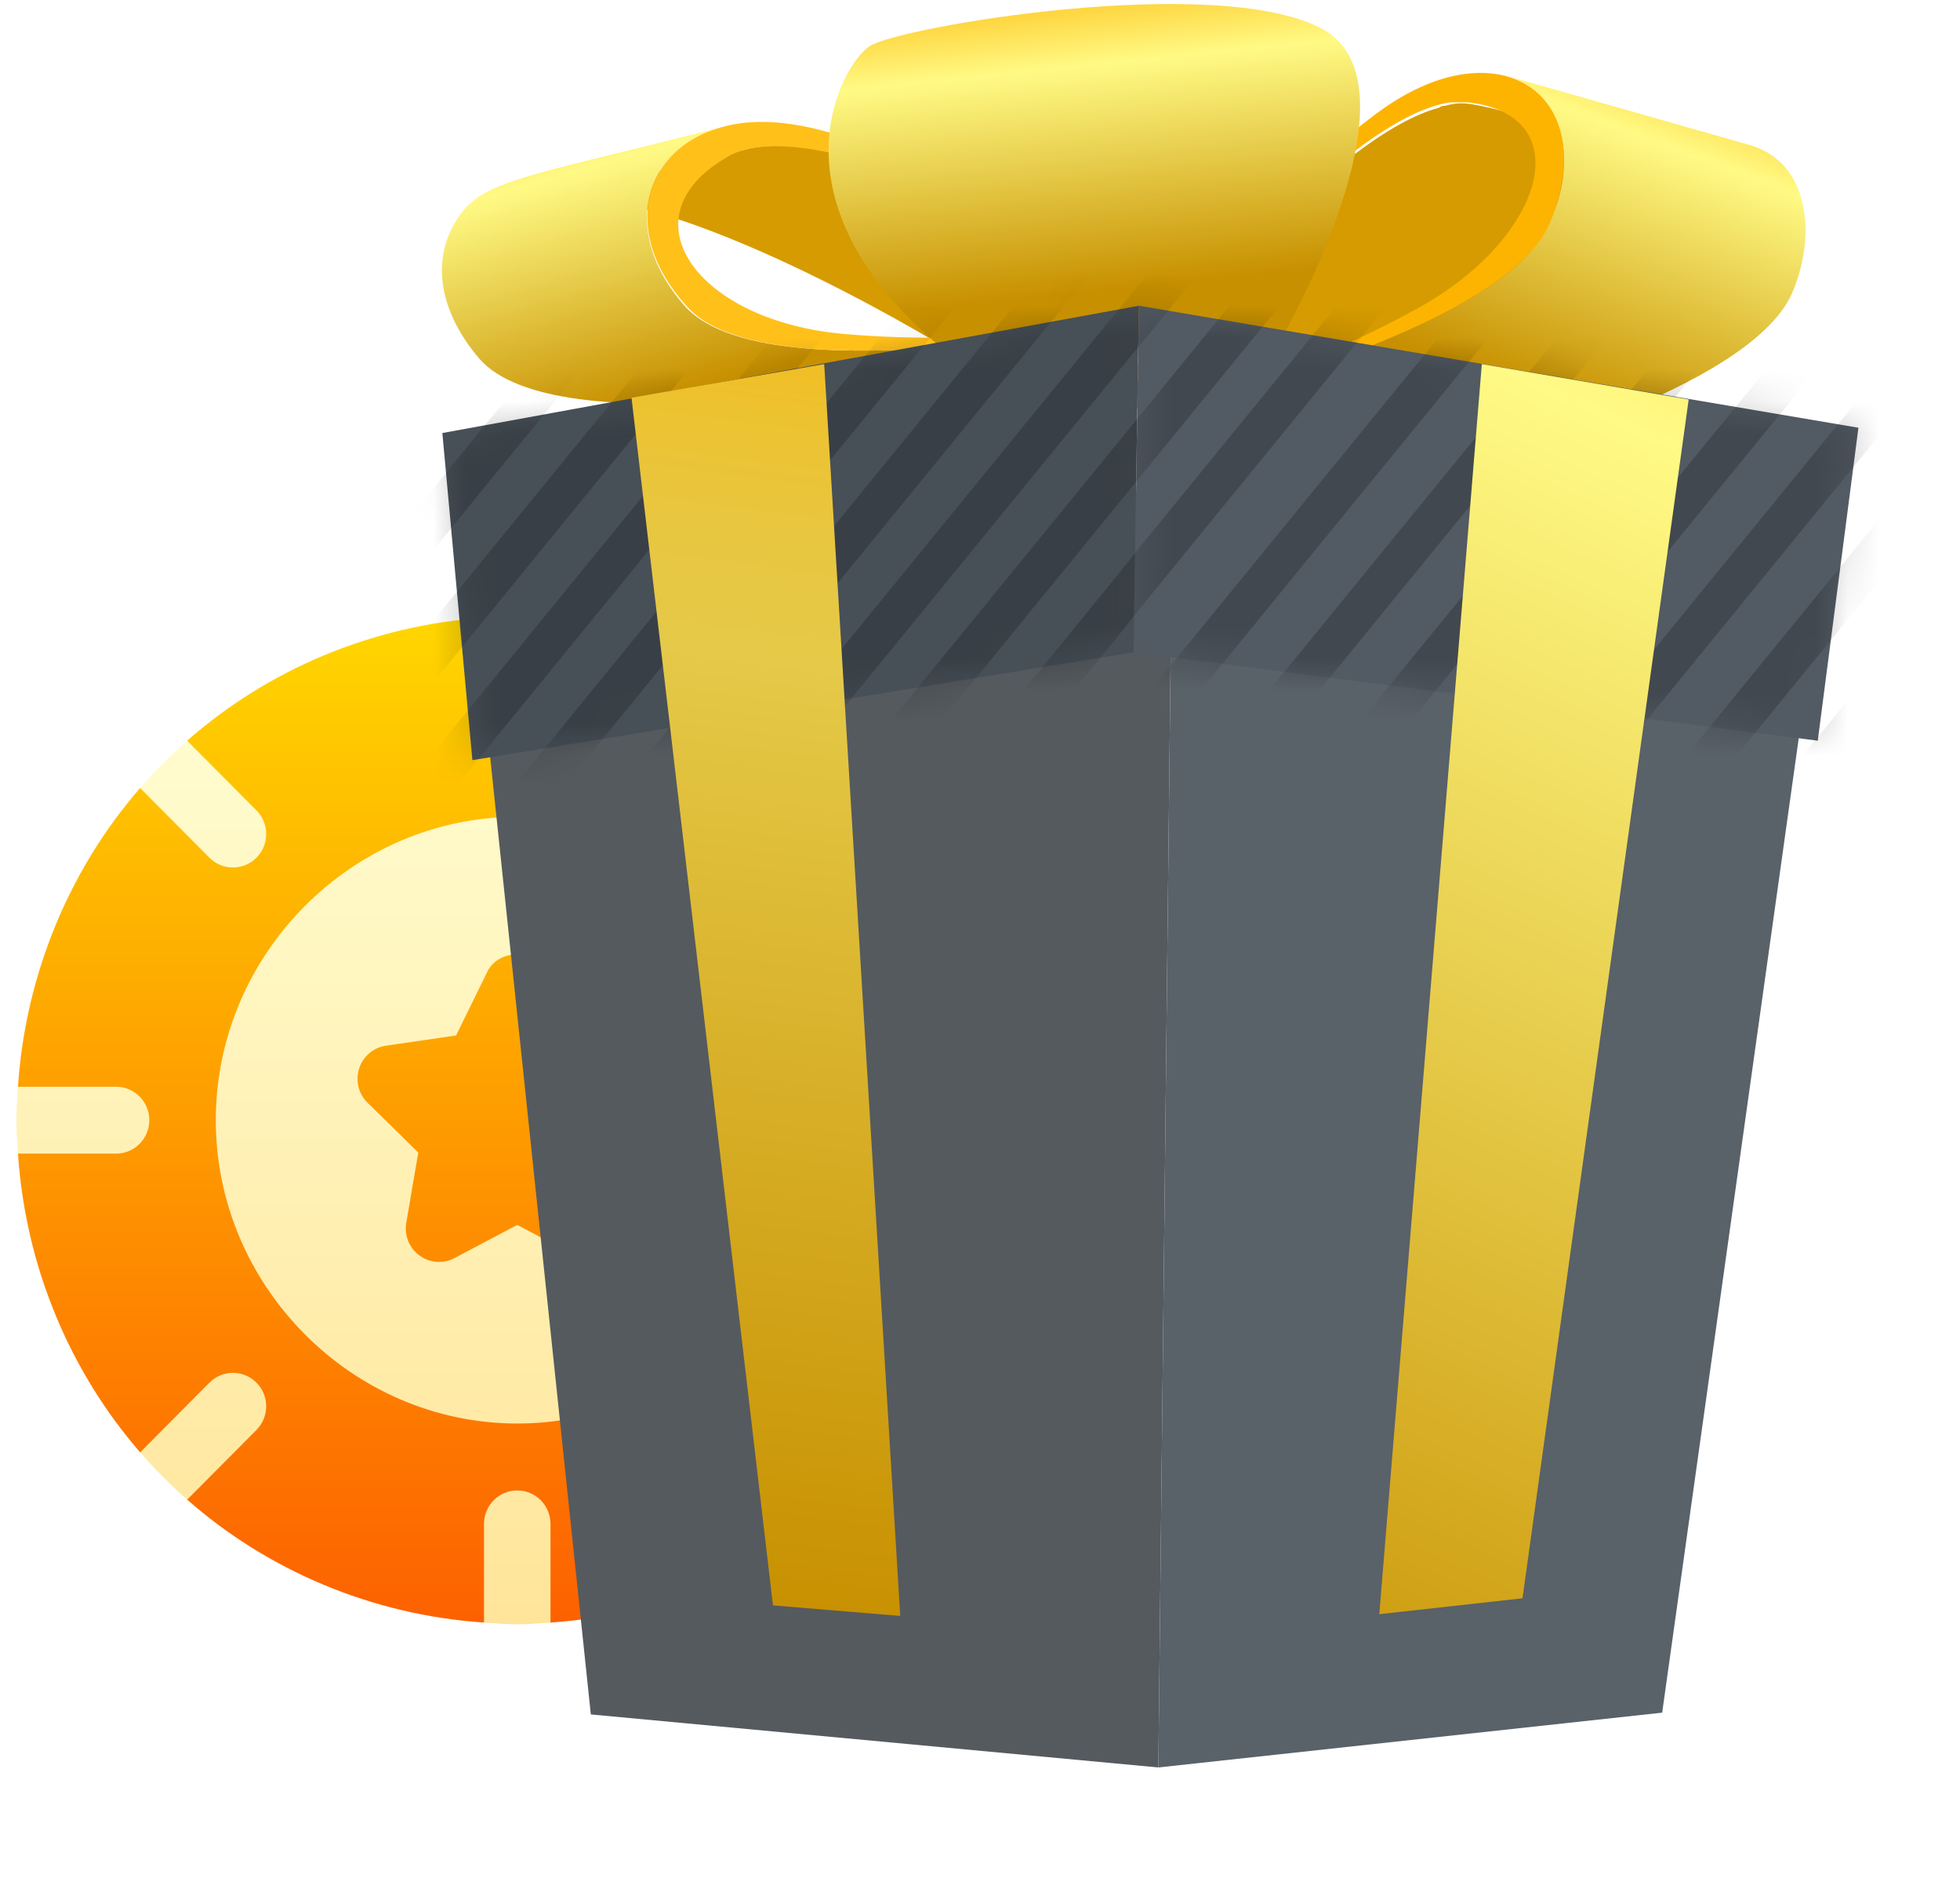<svg width="61" height="59" viewBox="0 0 61 59" fill="none" xmlns="http://www.w3.org/2000/svg">
<path d="M27.834 45.193C30.012 42.69 31.404 39.419 31.636 35.897L29.619 34.856L31.636 33.815C31.404 30.293 30.012 27.023 27.834 24.52L26.284 24.606L26.371 23.048C23.884 20.856 20.633 19.456 17.133 19.223L16.098 21.252L15.063 19.223C11.563 19.456 8.313 20.856 5.825 23.048L5.912 24.606L4.362 24.52C2.184 27.023 0.792 30.293 0.56 33.815L2.577 34.856L0.56 35.897C0.792 39.419 2.184 42.69 4.362 45.193L5.912 45.106L5.825 46.665C8.313 48.856 11.563 50.256 15.063 50.49L16.098 48.46L17.133 50.49C20.633 50.256 23.884 48.856 26.371 46.665L26.284 45.106L27.834 45.193Z" fill="url(#paint0_linear_1305_4785)"/>
<path d="M3.612 33.816H0.56C0.537 34.162 0.508 34.506 0.508 34.857C0.508 35.209 0.537 35.553 0.56 35.898H3.612C4.184 35.898 4.647 35.433 4.647 34.857C4.647 34.282 4.184 33.816 3.612 33.816ZM7.981 26.69C8.386 26.283 8.386 25.624 7.981 25.217L5.825 23.049C5.306 23.507 4.817 23.998 4.362 24.521L6.518 26.69C6.922 27.096 7.577 27.096 7.981 26.69ZM16.098 23.335C16.67 23.335 17.133 22.87 17.133 22.294V19.224C16.789 19.201 16.447 19.171 16.098 19.171C15.749 19.171 15.407 19.201 15.063 19.224V22.294C15.063 22.87 15.526 23.335 16.098 23.335ZM25.678 26.69L27.834 24.521C27.379 23.998 26.89 23.507 26.371 23.049L24.215 25.217C23.811 25.624 23.811 26.283 24.215 26.69C24.619 27.096 25.274 27.096 25.678 26.69ZM16.098 25.418C10.963 25.418 6.716 29.69 6.716 34.857C6.716 40.024 10.963 44.297 16.098 44.297C21.233 44.297 25.48 40.024 25.48 34.857C25.48 29.69 21.233 25.418 16.098 25.418ZM20.756 34.315L19.178 35.864L19.552 38.051C19.619 38.441 19.459 38.836 19.14 39.069C18.832 39.294 18.41 39.338 18.05 39.148L16.098 38.116L14.146 39.148C13.798 39.333 13.376 39.302 13.056 39.068C12.737 38.836 12.577 38.441 12.644 38.051L13.018 35.864L11.44 34.315C11.157 34.039 11.056 33.625 11.177 33.249C11.298 32.871 11.623 32.597 12.011 32.54L14.194 32.221L15.17 30.232C15.518 29.52 16.678 29.52 17.026 30.232L18.002 32.221L20.185 32.54C20.573 32.597 20.898 32.871 21.019 33.249C21.14 33.625 21.04 34.039 20.756 34.315ZM24.215 43.025C23.811 43.431 23.811 44.09 24.215 44.497L26.371 46.666C26.89 46.208 27.379 45.717 27.834 45.194L25.678 43.025C25.274 42.618 24.619 42.618 24.215 43.025ZM6.518 43.025L4.362 45.194C4.817 45.717 5.306 46.208 5.825 46.666L7.981 44.497C8.386 44.09 8.386 43.431 7.981 43.025C7.577 42.618 6.922 42.618 6.518 43.025ZM31.636 33.816H28.584C28.012 33.816 27.549 34.282 27.549 34.857C27.549 35.433 28.012 35.898 28.584 35.898H31.636C31.659 35.553 31.689 35.209 31.689 34.857C31.689 34.506 31.659 34.162 31.636 33.816ZM16.098 46.379C15.526 46.379 15.063 46.845 15.063 47.42V50.491C15.407 50.514 15.749 50.544 16.098 50.544C16.447 50.544 16.789 50.514 17.133 50.491V47.42C17.133 46.845 16.67 46.379 16.098 46.379Z" fill="url(#paint1_linear_1305_4785)"/>
<path d="M23.12 4.673L16.682 6.269C20.259 5.278 29.007 10.56 29.447 10.835L35.885 9.185C35.445 8.91 26.696 3.627 23.12 4.673Z" fill="#D69B00"/>
<path d="M21.304 9.515C19.268 7.204 20.038 4.618 22.459 3.958C15.747 5.664 14.811 5.609 14.041 7.149C13.381 8.525 13.931 10.01 14.921 11.166C17.342 13.917 28.182 11.771 28.732 11.661L35.114 10.01C34.564 10.12 23.725 12.266 21.304 9.515Z" fill="url(#paint2_linear_1305_4785)"/>
<path d="M22.459 3.958C23.23 3.738 24.11 3.738 25.155 3.958C29.447 4.893 35.995 9.02 36.325 9.24H35.884C35.444 8.965 26.696 3.683 23.119 4.673C22.954 4.728 22.789 4.783 22.624 4.893C19.378 6.764 21.689 10.01 26.311 10.396C30.878 10.781 35.004 10.065 35.169 10.01C34.619 10.12 23.725 12.266 21.359 9.515C19.268 7.204 20.038 4.618 22.459 3.958Z" fill="#FFC01A"/>
<path d="M44.962 3.294C44.907 3.294 44.852 3.294 44.797 3.349C41.661 4.174 36.764 10.007 34.783 12.537L42.321 14.683C44.137 12.262 50.189 5 53.215 5.33C53.435 5.33 53.656 5.385 53.876 5.44C45.732 3.184 45.843 3.074 44.962 3.294Z" fill="#D69B00"/>
<path d="M54.426 4.505L46.889 2.359C49.254 3.02 49.199 6.541 47.164 8.302C44.688 10.447 38.91 12.153 35.719 12.923L43.257 15.069C46.393 14.354 54.371 12.098 55.747 9.182C56.517 7.476 56.407 5.055 54.426 4.505Z" fill="url(#paint3_linear_1305_4785)"/>
<path d="M45.568 2.304C47.989 1.974 49.419 3.955 48.264 6.871C46.889 10.338 36.269 12.758 35.719 12.924C35.939 12.868 39.901 11.878 43.972 9.677C48.099 7.476 49.199 3.57 45.678 3.185C45.513 3.185 45.348 3.185 45.128 3.185C41.496 3.735 35.114 12.043 34.784 12.483L34.399 12.648C34.674 12.318 39.406 5.936 43.092 3.35C43.972 2.745 44.798 2.414 45.568 2.304Z" fill="#FDB400"/>
<g filter="url(#filter0_d_1305_4785)">
<path d="M36.05 50.999L18.388 49.349L14.702 14.3L36.49 11.164L36.05 50.999Z" fill="#555A5F"/>
</g>
<g filter="url(#filter1_d_1305_4785)">
<path d="M56.682 13.97L51.731 49.294L36.05 50.999L36.49 11.164L56.682 13.97Z" fill="#596169"/>
</g>
<path d="M29.447 10.944C23.725 6.268 26.201 1.976 27.081 1.426C28.071 0.821 37.81 -0.83 41.111 0.876C44.413 2.581 39.956 10.394 39.956 10.394L29.447 10.944Z" fill="url(#paint4_linear_1305_4785)"/>
<path d="M35.28 20.298L14.702 23.654L13.767 13.475L35.445 9.514L35.28 20.298Z" fill="#474F57"/>
<mask id="mask0_1305_4785" style="mask-type:alpha" maskUnits="userSpaceOnUse" x="13" y="9" width="23" height="15">
<path d="M35.28 20.298L14.702 23.654L13.767 13.475L35.445 9.514L35.28 20.298Z" fill="#FF4563"/>
</mask>
<g mask="url(#mask0_1305_4785)">
<path d="M22.502 6.069L21.564 5.304L3.543 27.383L4.481 28.149L22.502 6.069Z" fill="black" fill-opacity="0.2"/>
<path d="M25.858 6.071L24.921 5.306L6.897 27.385L7.834 28.151L25.858 6.071Z" fill="black" fill-opacity="0.2"/>
<path d="M29.214 6.07L28.277 5.305L10.255 27.384L11.193 28.15L29.214 6.07Z" fill="black" fill-opacity="0.2"/>
<path d="M32.571 6.07L31.633 5.305L13.612 27.384L14.549 28.15L32.571 6.07Z" fill="black" fill-opacity="0.2"/>
<path d="M35.926 6.073L34.989 5.308L16.965 27.387L17.902 28.153L35.926 6.073Z" fill="black" fill-opacity="0.2"/>
<path d="M39.282 6.071L38.345 5.306L20.324 27.385L21.261 28.151L39.282 6.071Z" fill="black" fill-opacity="0.2"/>
<path d="M42.639 6.074L41.701 5.309L23.677 27.388L24.615 28.154L42.639 6.074Z" fill="black" fill-opacity="0.2"/>
<path d="M45.995 6.072L45.057 5.307L27.036 27.386L27.974 28.152L45.995 6.072Z" fill="black" fill-opacity="0.2"/>
</g>
<path d="M57.839 13.31L56.573 23.049L35.28 20.298L35.445 9.514L57.839 13.31Z" fill="#525A63"/>
<mask id="mask1_1305_4785" style="mask-type:alpha" maskUnits="userSpaceOnUse" x="35" y="9" width="23" height="15">
<path d="M57.838 13.31L56.572 23.049L35.279 20.298L35.444 9.514L57.838 13.31Z" fill="#596169"/>
</mask>
<g mask="url(#mask1_1305_4785)">
<path d="M44.837 3.377L43.9 2.611L25.876 24.691L26.813 25.456L44.837 3.377Z" fill="black" fill-opacity="0.2"/>
<path d="M43.946 0.367L43.008 -0.398L24.985 21.681L25.922 22.447L43.946 0.367Z" fill="black" fill-opacity="0.2"/>
<path d="M48.233 3.308L47.296 2.543L29.272 24.62L30.209 25.385L48.233 3.308Z" fill="black" fill-opacity="0.2"/>
<path d="M52.153 3.374L51.216 2.608L33.192 24.685L34.129 25.451L52.153 3.374Z" fill="black" fill-opacity="0.2"/>
<path d="M55.834 3.39L54.897 2.625L36.873 24.702L37.81 25.467L55.834 3.39Z" fill="black" fill-opacity="0.2"/>
<path d="M59.472 3.373L58.534 2.607L40.51 24.684L41.448 25.45L59.472 3.373Z" fill="black" fill-opacity="0.2"/>
<path d="M63.151 3.39L62.214 2.624L44.19 24.701L45.127 25.466L63.151 3.39Z" fill="black" fill-opacity="0.2"/>
<path d="M66.794 3.37L65.856 2.604L47.832 24.684L48.77 25.45L66.794 3.37Z" fill="black" fill-opacity="0.2"/>
<path d="M70.475 3.388L69.537 2.622L51.513 24.702L52.451 25.467L70.475 3.388Z" fill="black" fill-opacity="0.2"/>
<path d="M74.112 3.369L73.175 2.604L55.151 24.683L56.088 25.449L74.112 3.369Z" fill="black" fill-opacity="0.2"/>
</g>
<path d="M52.556 12.431L47.384 49.735L42.927 50.23L46.118 11.33L52.556 12.431Z" fill="url(#paint5_linear_1305_4785)"/>
<path d="M19.654 12.376L25.651 11.33L28.017 50.285L24.056 49.955L19.654 12.376Z" fill="url(#paint6_linear_1305_4785)"/>
<defs>
<filter id="filter0_d_1305_4785" x="10.702" y="11.164" width="29.788" height="47.835" filterUnits="userSpaceOnUse" color-interpolation-filters="sRGB">
<feFlood flood-opacity="0" result="BackgroundImageFix"/>
<feColorMatrix in="SourceAlpha" type="matrix" values="0 0 0 0 0 0 0 0 0 0 0 0 0 0 0 0 0 0 127 0" result="hardAlpha"/>
<feOffset dy="4"/>
<feGaussianBlur stdDeviation="2"/>
<feComposite in2="hardAlpha" operator="out"/>
<feColorMatrix type="matrix" values="0 0 0 0 0 0 0 0 0 0 0 0 0 0 0 0 0 0 0.25 0"/>
<feBlend mode="normal" in2="BackgroundImageFix" result="effect1_dropShadow_1305_4785"/>
<feBlend mode="normal" in="SourceGraphic" in2="effect1_dropShadow_1305_4785" result="shape"/>
</filter>
<filter id="filter1_d_1305_4785" x="32.05" y="11.164" width="28.633" height="47.835" filterUnits="userSpaceOnUse" color-interpolation-filters="sRGB">
<feFlood flood-opacity="0" result="BackgroundImageFix"/>
<feColorMatrix in="SourceAlpha" type="matrix" values="0 0 0 0 0 0 0 0 0 0 0 0 0 0 0 0 0 0 127 0" result="hardAlpha"/>
<feOffset dy="4"/>
<feGaussianBlur stdDeviation="2"/>
<feComposite in2="hardAlpha" operator="out"/>
<feColorMatrix type="matrix" values="0 0 0 0 0 0 0 0 0 0 0 0 0 0 0 0 0 0 0.25 0"/>
<feBlend mode="normal" in2="BackgroundImageFix" result="effect1_dropShadow_1305_4785"/>
<feBlend mode="normal" in="SourceGraphic" in2="effect1_dropShadow_1305_4785" result="shape"/>
</filter>
<linearGradient id="paint0_linear_1305_4785" x1="16.098" y1="52.625" x2="16.098" y2="17.088" gradientUnits="userSpaceOnUse">
<stop stop-color="#FD5900"/>
<stop offset="1" stop-color="#FFDE00"/>
</linearGradient>
<linearGradient id="paint1_linear_1305_4785" x1="16.098" y1="50.544" x2="16.098" y2="19.171" gradientUnits="userSpaceOnUse">
<stop stop-color="#FFE59A"/>
<stop offset="1" stop-color="#FFFFD5"/>
</linearGradient>
<linearGradient id="paint2_linear_1305_4785" x1="21.917" y1="0.693" x2="24.914" y2="11.095" gradientUnits="userSpaceOnUse">
<stop stop-color="#FDB400"/>
<stop offset="0.309" stop-color="#FFFA85"/>
<stop offset="1" stop-color="#C79000"/>
</linearGradient>
<linearGradient id="paint3_linear_1305_4785" x1="49.975" y1="-0.387" x2="45.031" y2="12.938" gradientUnits="userSpaceOnUse">
<stop stop-color="#FDB400"/>
<stop offset="0.278" stop-color="#FFFA85"/>
<stop offset="0.886" stop-color="#C79000"/>
</linearGradient>
<linearGradient id="paint4_linear_1305_4785" x1="33.509" y1="-1.378" x2="34.78" y2="10.925" gradientUnits="userSpaceOnUse">
<stop stop-color="#FDB400"/>
<stop offset="0.278" stop-color="#FFFA85"/>
<stop offset="0.845" stop-color="#C79000"/>
</linearGradient>
<linearGradient id="paint5_linear_1305_4785" x1="62.113" y1="-3.432" x2="32.662" y2="61.694" gradientUnits="userSpaceOnUse">
<stop stop-color="#FDB400"/>
<stop offset="0.278" stop-color="#FFFA85"/>
<stop offset="0.886" stop-color="#C79000"/>
</linearGradient>
<linearGradient id="paint6_linear_1305_4785" x1="27.183" y1="6.285" x2="20.199" y2="58.507" gradientUnits="userSpaceOnUse">
<stop stop-color="#FDB400"/>
<stop offset="0.062" stop-color="#F5BB19"/>
<stop offset="0.144" stop-color="#ECC333"/>
<stop offset="0.217" stop-color="#E7C742"/>
<stop offset="0.275" stop-color="#E5C948"/>
<stop offset="0.839" stop-color="#C79000"/>
</linearGradient>
</defs>
</svg>
